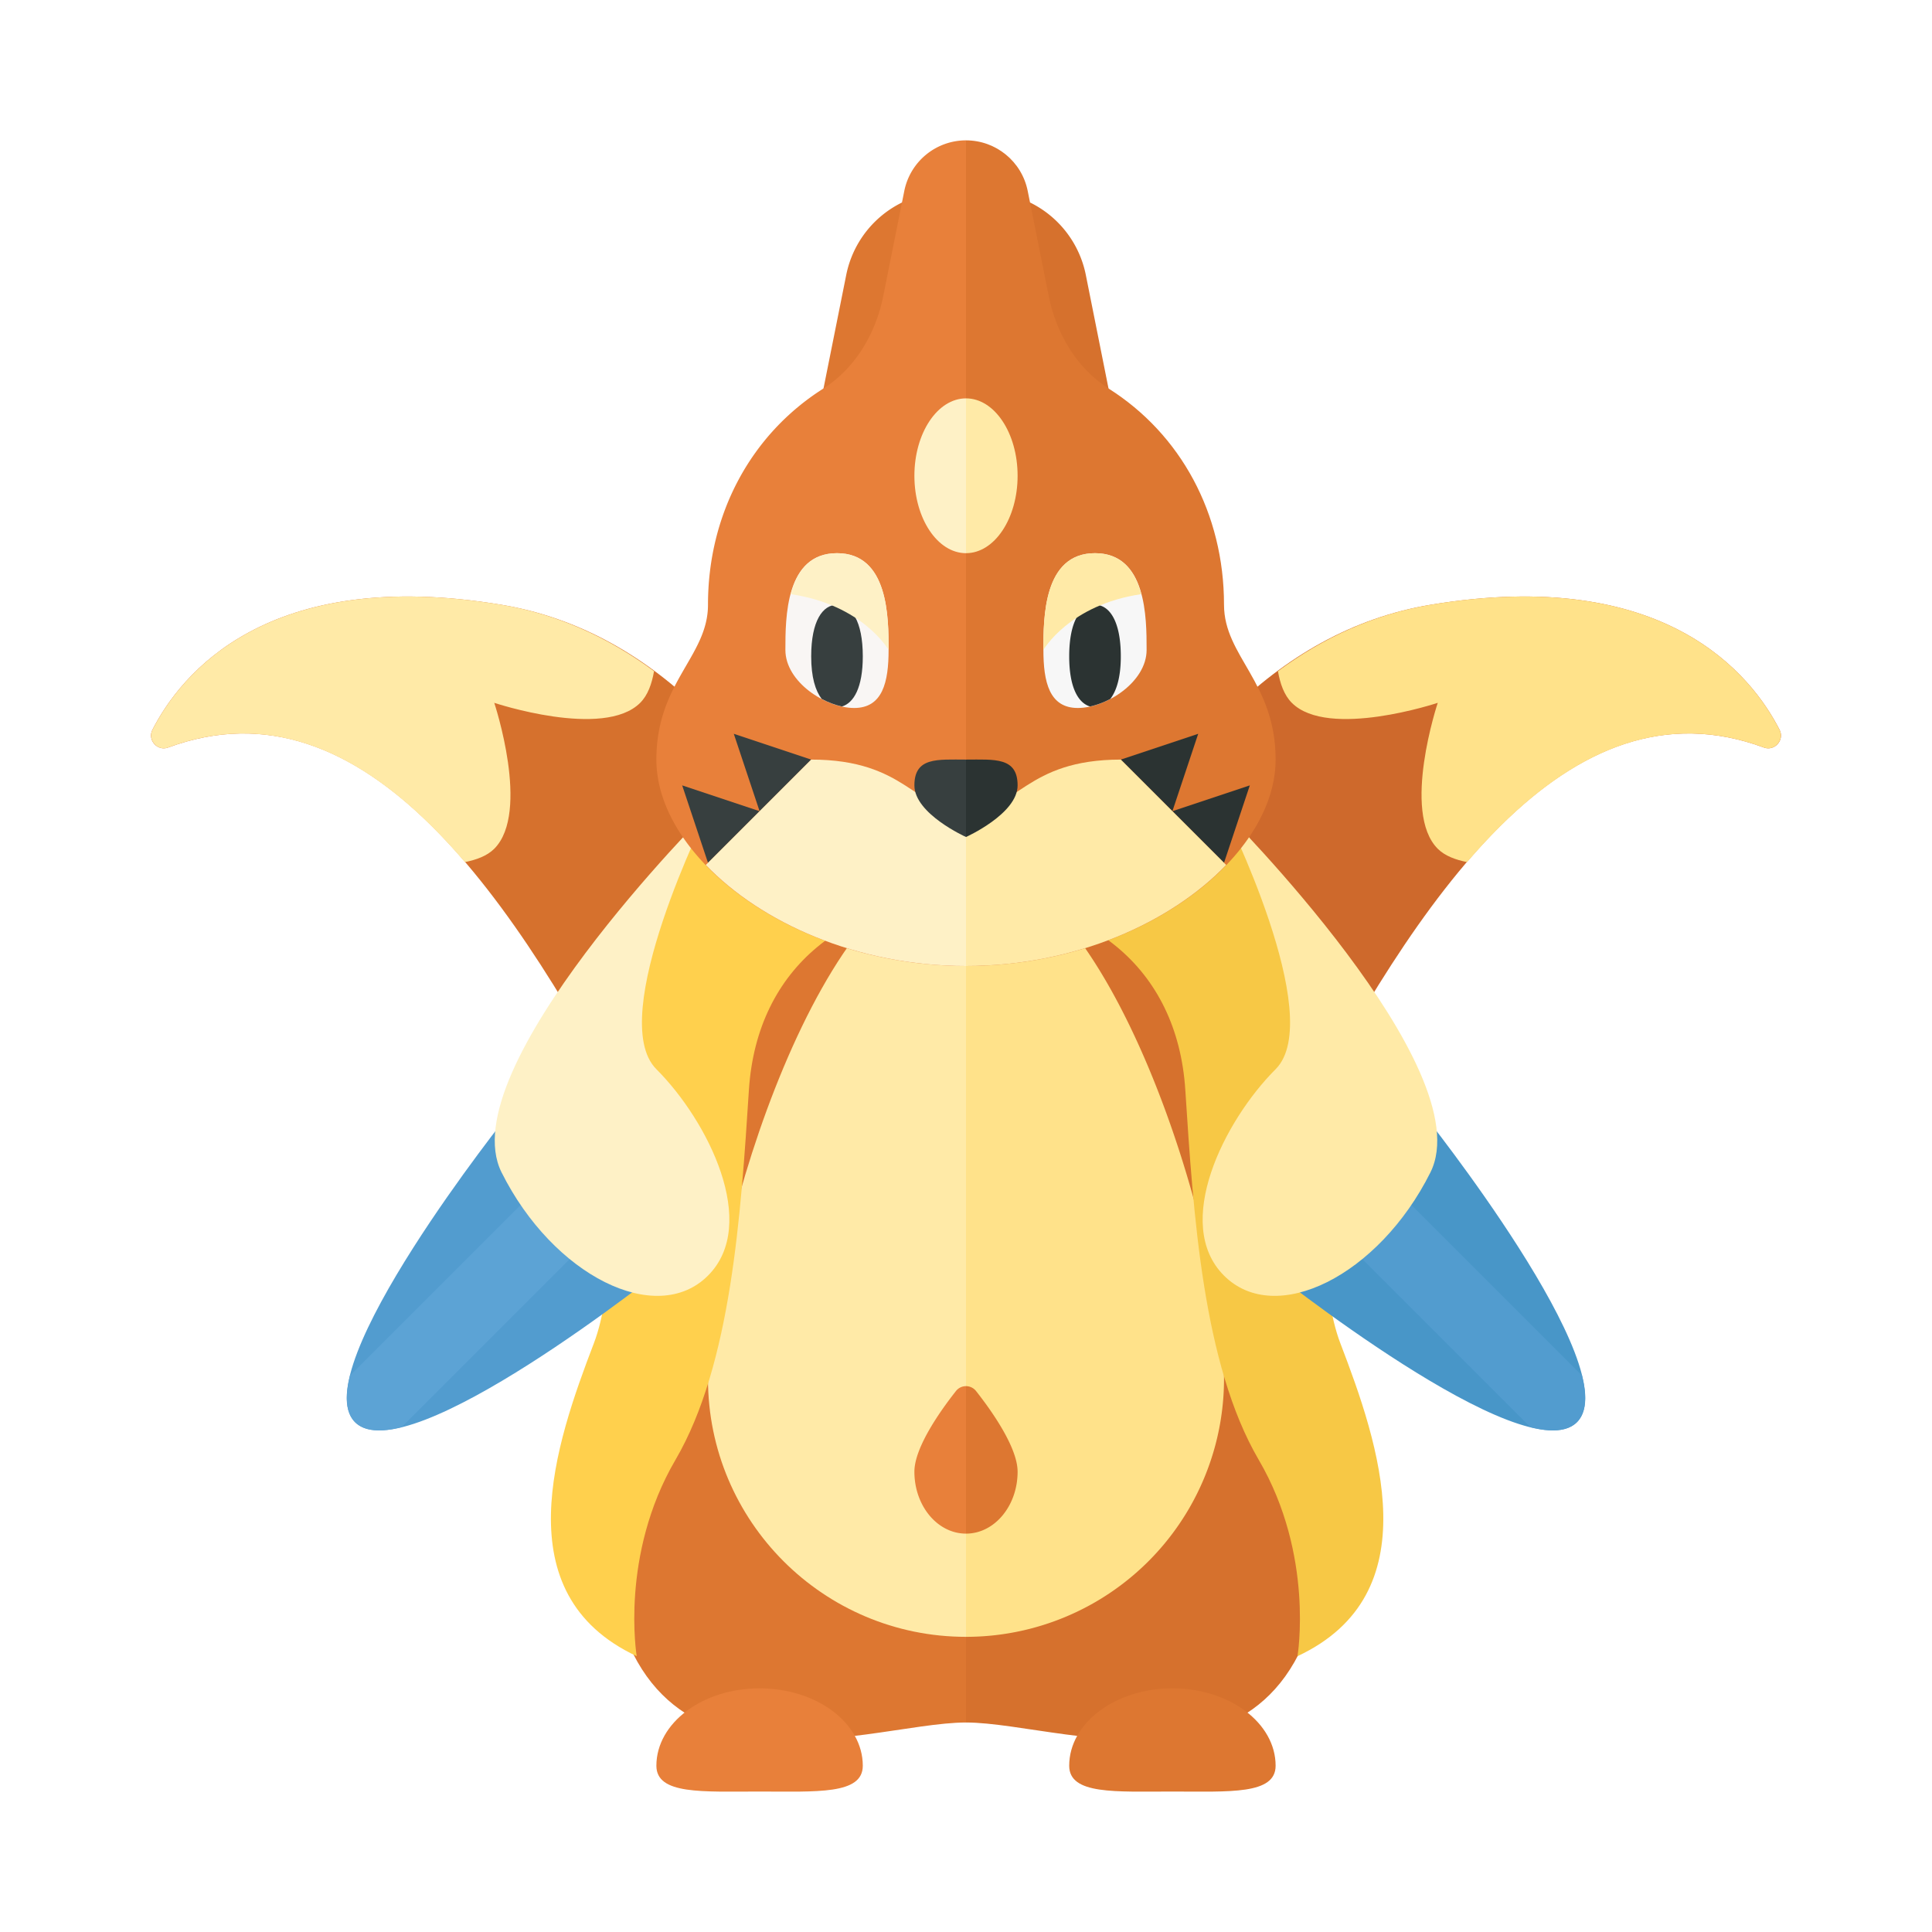 <svg xmlns="http://www.w3.org/2000/svg" width="100%" height="100%" viewBox="-2.72 -2.72 37.44 37.44"><path fill="#D6712D" d="M16 29C12.09 29 8.181 8.939.536 11.767c-.206.076-.403-.147-.303-.343C.778 10.355 2.454 8.242 7 9c6 1 9 10 9 19"/><path fill="#CE692C" d="M16 29c3.91 0 7.819-20.061 15.464-17.233.206.076.403-.147.303-.343C31.222 10.355 29.546 8.242 25 9c-6 1-9 10-9 19"/><path fill="#DD7731" d="M16 13.68c-3.866 0-7 8.632-7 12.735 0 6.368 5 4.245 7 4.245V13.68z"/><path fill="#D6712D" d="M23 26.415c0-4.103-3.134-12.735-7-12.735v16.98c2 0 7 2.123 7-4.245z"/><path fill="#E8803A" d="M14 31.498c0 .564-.895.5-2 .5s-2 .064-2-.5c0-.828.895-1.5 2-1.5s2 .671 2 1.5z"/><path fill="#DD7731" d="M22 31.498c0 .564-.895.5-2 .5s-2 .064-2-.5c0-.828.895-1.5 2-1.5s2 .671 2 1.5z"/><path fill="#FFEAA7" d="M16 14c-2.761 0-5 7.239-5 10s2.239 5 5 5V14z"/><path fill="#FFE28A" d="M21 24c0-2.761-2.239-10-5-10v15a5 5 0 005-5z"/><path fill="#E8803A" d="M16 24.142a.247.247 0 00-.195.095c-.291.369-.805 1.088-.805 1.563 0 .663.448 1.2 1 1.2v-2.858z"/><path fill="#DD7731" d="M17 25.8c0-.475-.514-1.194-.805-1.563a.249.249 0 00-.195-.095V27c.552 0 1-.537 1-1.2z"/><path fill="#F7C845" d="M16 14.68V10s2.58-.522 4.875 2.506 1.63 8.848 2.378 10.801 1.75 4.862-.829 6.068c0 0 .33-1.957-.751-3.805s-1.267-4.757-1.423-7.168S18.308 14.68 16 14.68z"/><path fill="#FFD04D" d="M16.043 14.68V10s-2.58-.522-4.875 2.506-1.63 8.848-2.378 10.801c-.748 1.954-1.75 4.862.829 6.068 0 0-.33-1.957.751-3.805s1.267-4.757 1.423-7.168 1.943-3.722 4.25-3.722z"/><path fill="#529CCF" d="M7.16 18.84s-4 5-3 6 6-3 6-3l-3-3z"/><path fill="#5CA3D5" d="M8.16 19.84l-4.098 4.098c-.098.398-.085.718.098.902s.504.196.902.098L9.16 20.84l-1-1z"/><path fill="#FEF1C6" d="M11 13s-5 5-4 7 3 3 4 2 0-3-1-4 1-5 1-5z"/><path fill="#4896C8" d="M24.84 18.84s4 5 3 6-6-3-6-3l3-3z"/><path fill="#529CCF" d="M23.84 19.84l4.098 4.098c.098.398.085.718-.098.902s-.504.196-.902.098L22.84 20.84l1-1z"/><path fill="#FFEAA7" d="M21 13s5 5 4 7-3 3-4 2 0-3 1-4-1-5-1-5z"/><path fill="#DD7731" d="M16 1h-.36a2 2 0 00-1.961 1.608L13 6h3V1z"/><path fill="#D6712D" d="M16.36 1H16v5h3l-.678-3.392A2 2 0 0016.36 1z"/><path fill="#E8803A" d="M16 0a1.22 1.22 0 00-1.196.981l-.408 2.038c-.145.725-.541 1.398-1.165 1.794C11.844 5.692 11 7.227 11 9c0 1-1 1.5-1 3 0 1.933 2.686 4 6 4V0z"/><path fill="#DD7731" d="M16 0c.581 0 1.082.41 1.196.981l.408 2.038c.145.725.541 1.398 1.165 1.794C20.156 5.692 21 7.227 21 9c0 1 1 1.5 1 3 0 1.933-2.686 4-6 4V0z"/><path fill="#FFEAA7" d="M7 9c1.084.181 2.067.63 2.955 1.286-.043.243-.119.464-.269.614-.707.707-2.828 0-2.828 0s.707 2.121 0 2.828c-.14.14-.345.213-.569.259-1.669-1.949-3.556-3.032-5.753-2.22-.206.076-.401-.15-.301-.345C.78 10.353 2.456 8.243 7 9z"/><path fill="#FFE28A" d="M25 9c-1.084.181-2.067.63-2.955 1.286.043.243.119.464.269.614.707.707 2.828 0 2.828 0s-.707 2.121 0 2.828c.14.14.345.213.569.259 1.669-1.949 3.556-3.032 5.753-2.22.206.076.401-.15.301-.345C31.22 10.353 29.544 8.243 25 9z"/><path fill="#F9F6F4" d="M14.5 9.875c0 .621-.114 1.125-.667 1.125-.552 0-1.333-.504-1.333-1.125S12.5 8 13.5 8s1 1.254 1 1.875z"/><path fill="#373F3F" d="M13.5 9c-.276 0-.5.31-.5 1 0 .407.083.667.203.824.128.068.262.118.393.147.228-.068.404-.366.404-.971 0-.69-.224-1-.5-1z"/><path fill="#F7F7F7" d="M17.5 9.875c0 .621.114 1.125.667 1.125.552 0 1.333-.504 1.333-1.125S19.5 8 18.5 8s-1 1.254-1 1.875z"/><path fill="#2B3332" d="M18.5 9c.276 0 .5.31.5 1 0 .407-.083.667-.203.824a1.568 1.568 0 01-.393.147C18.176 10.903 18 10.605 18 10c0-.69.224-1 .5-1zm.5 3l1.5-.5L20 13l1.5-.5L21 14z"/><path fill="#373F3F" d="M13 12l-1.5-.5.5 1.5-1.5-.5.5 1.5z"/><path fill="#FFEAA7" d="M21.042 14.042L19 12c-1.854 0-2 1-3 1v3c2.117 0 3.974-.845 5.042-1.958z"/><path fill="#FEF1C6" d="M13 12l-2.042 2.042C12.026 15.155 13.883 16 16 16v-3c-1 0-1.146-1-3-1zm3-7c-.552 0-1 .672-1 1.5S15.448 8 16 8V5z"/><path fill="#FFEAA7" d="M17 6.5c0-.828-.448-1.5-1-1.5v3c.552 0 1-.672 1-1.5z"/><path fill="#373F3F" d="M16 12c-.552 0-1-.052-1 .5s1 1 1 1V12z"/><path fill="#2B3332" d="M17 12.5c0-.552-.448-.5-1-.5v1.5s1-.448 1-1z"/><path fill="#FFEAA7" d="M19.396 8.794C18 9 17.5 9.875 17.5 9.875c0-.621 0-1.875 1-1.875.537 0 .781.363.896.794z"/><path fill="#FEF1C6" d="M12.604 8.794C14 9 14.5 9.875 14.5 9.875c0-.621 0-1.875-1-1.875-.537 0-.781.363-.896.794z"/></svg>